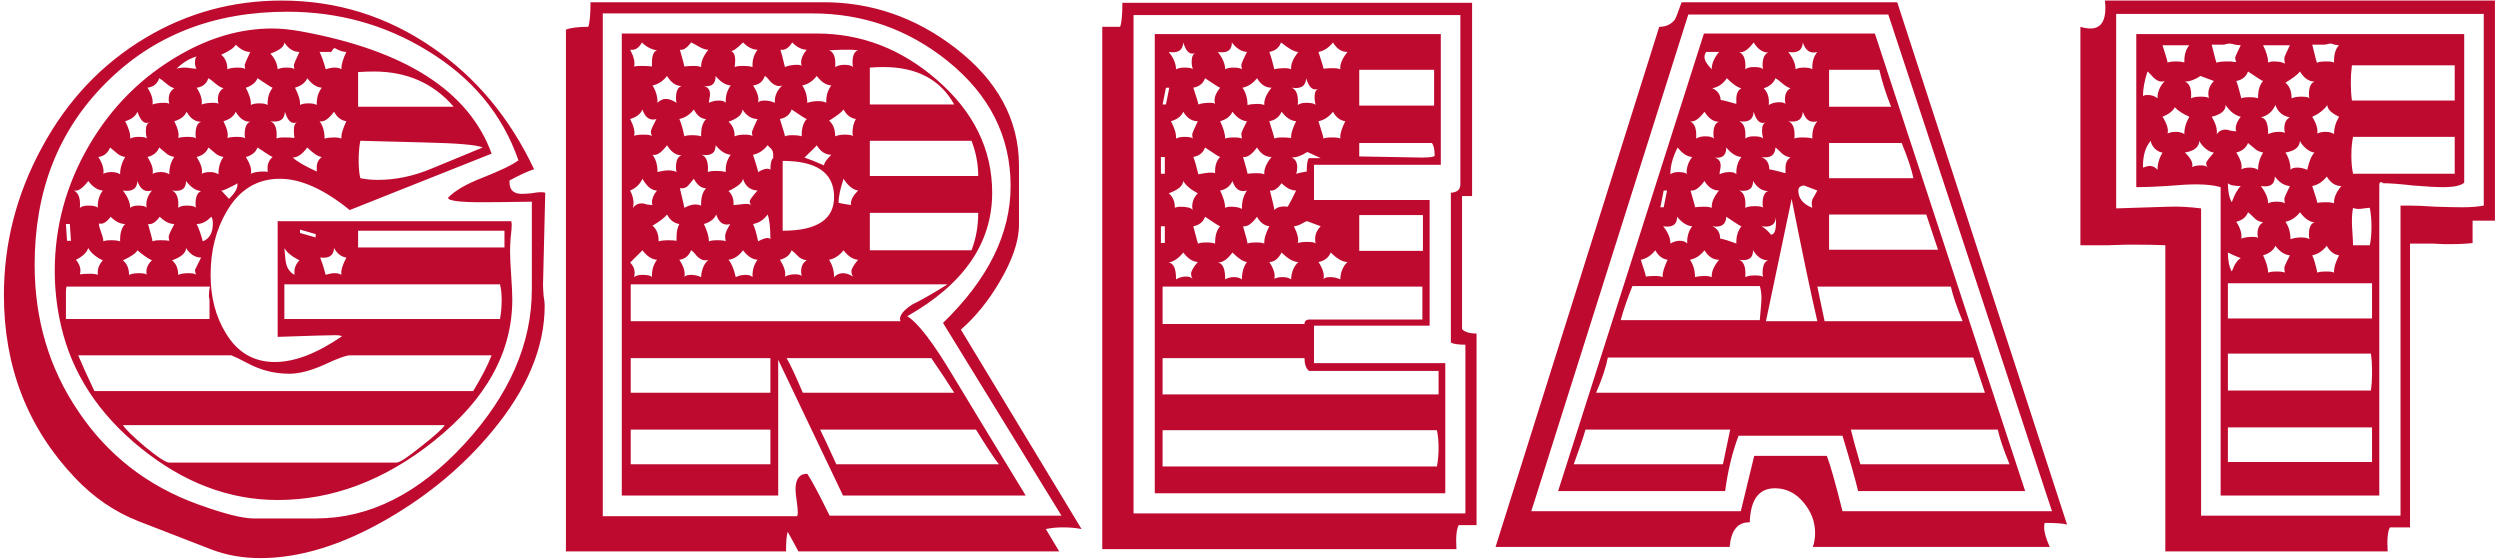 <svg width="358" height="80" viewBox="0 0 358 80" fill="none" xmlns="http://www.w3.org/2000/svg">
<path d="M78.08 27.6L77.76 40.8C77.76 41.12 77.787 41.627 77.84 42.32C77.947 42.96 78 43.44 78 43.76C78 49.733 75.493 55.733 70.48 61.76C66.427 66.667 61.467 70.827 55.6 74.24C49.093 78.027 42.987 79.92 37.28 79.92C34.72 79.92 32.347 79.493 30.16 78.64L19.84 74.64C16.427 73.307 13.387 71.227 10.72 68.4C3.947 61.253 0.56 52.533 0.56 42.24C0.56 34.827 2.373 27.787 6 21.12C9.627 14.4 14.56 9.173 20.8 5.44C26.773 1.867 33.28 0.08 40.32 0.08C48.213 0.08 55.413 2.32 61.92 6.8C68.16 11.067 73.013 16.88 76.48 24.24C75.733 24.453 74.56 24.987 72.96 25.84V26.08C72.96 27.2 73.547 27.76 74.72 27.76C75.04 27.76 75.493 27.733 76.08 27.68C76.667 27.573 77.12 27.52 77.44 27.52C77.707 27.52 77.92 27.547 78.08 27.6ZM76.16 41.44V28.88C73.013 28.933 70.613 28.96 68.96 28.96C65.76 28.96 64.16 28.747 64.16 28.32C65.12 27.307 66.773 26.347 69.12 25.44C71.68 24.427 73.387 23.6 74.24 22.96C71.947 16.347 67.573 11.093 61.12 7.2C55.093 3.52 48.427 1.68 41.12 1.68C30.56 1.68 21.893 5.093 15.12 11.92C8.347 18.693 4.96 27.36 4.96 37.92C4.96 45.76 7.04 52.747 11.2 58.88C15.413 65.173 21.147 69.627 28.4 72.24C32.08 73.573 34.72 74.24 36.32 74.24H45.28C52.907 74.24 60 70.667 66.56 63.52C72.96 56.533 76.16 49.173 76.16 41.44ZM73.36 42.88C73.36 50.453 69.6 57.227 62.08 63.2C55.04 68.8 47.6 71.6 39.76 71.6C32.827 71.6 26.293 69.12 20.16 64.16C14.08 59.253 10.267 53.387 8.72 46.56C8.133 44 7.84 41.413 7.84 38.8C7.84 32.453 9.467 26.48 12.72 20.88C15.973 15.28 20.373 10.907 25.92 7.76C30.24 5.307 34.587 4.08 38.96 4.08C40.187 4.08 41.547 4.213 43.04 4.48C58.027 7.2 67.147 13.04 70.4 22L50.08 30.08C46.4 27.093 43.067 25.6 40.08 25.6C36.827 25.6 34.293 27.147 32.48 30.24C30.933 32.853 30.16 35.893 30.16 39.36C30.16 42.56 30.88 45.333 32.32 47.68C33.973 50.453 36.32 51.84 39.36 51.84C42.187 51.84 45.387 50.613 48.96 48.16C48.853 48.053 48.507 48 47.92 48C47.12 48 44.4 48.08 39.76 48.24V31.68H73.2C73.253 31.84 73.28 32 73.28 32.16C73.28 32.587 73.227 33.227 73.12 34.08C73.067 34.88 73.04 35.493 73.04 35.92C73.04 36.72 73.093 37.893 73.2 39.44C73.307 40.933 73.36 42.08 73.36 42.88ZM64.96 15.28C62.08 11.92 58.267 10.24 53.52 10.24C52.88 10.24 52.133 10.267 51.28 10.32V15.28H64.96ZM49.6 7.44C49.12 7.44 48.56 7.253 47.92 6.88C47.813 6.88 47.653 7.067 47.44 7.44H45.76C46.08 8.08 46.373 8.907 46.64 9.92C47.12 9.76 47.547 9.68 47.92 9.68C48.347 9.68 48.667 9.76 48.88 9.92C48.88 9.227 49.12 8.4 49.6 7.44ZM69.12 21.12C68.32 20.747 65.547 20.507 60.8 20.4L51.6 20.16C51.44 20.96 51.36 21.893 51.36 22.96C51.36 24.027 51.44 24.88 51.6 25.52C52.4 25.68 53.227 25.76 54.08 25.76C56.64 25.76 59.2 25.227 61.76 24.16L69.12 21.12ZM42.88 7.44C42.027 7.44 41.307 6.987 40.72 6.08C40.72 6.667 40.053 7.2 38.72 7.68C39.36 8.373 39.707 9.12 39.76 9.92C40.08 9.76 40.48 9.68 40.96 9.68C41.653 9.68 42.053 9.76 42.16 9.92C42.107 9.707 42.08 9.493 42.08 9.28C42.133 9.067 42.4 8.453 42.88 7.44ZM46.08 12.56C45.333 12.507 44.64 12.053 44 11.2C43.733 11.84 43.147 12.293 42.24 12.56C42.773 13.573 43.013 14.4 42.96 15.04C43.227 14.88 43.627 14.8 44.16 14.8C44.747 14.8 45.147 14.88 45.36 15.04V14.8C45.36 13.947 45.6 13.2 46.08 12.56ZM49.6 17.36C48.853 17.253 48.267 16.8 47.84 16C47.04 17.067 46.347 17.52 45.76 17.36C46.24 18 46.48 18.827 46.48 19.84C46.907 19.733 47.36 19.68 47.84 19.68C48.267 19.68 48.613 19.733 48.88 19.84V19.68C48.88 19.147 49.12 18.373 49.6 17.36ZM72.24 35.44V33.04H51.28V35.44H72.24ZM35.84 7.44C35.147 7.44 34.453 7.093 33.76 6.4C33.547 6.827 32.853 7.307 31.68 7.84C32.267 8.32 32.56 9.013 32.56 9.92C32.933 9.76 33.413 9.68 34 9.68C34.64 9.68 35.013 9.76 35.12 9.92C35.067 9.707 35.04 9.493 35.04 9.28C35.093 9.067 35.36 8.453 35.84 7.44ZM39.04 12.56C38.933 12.56 38.213 12.107 36.88 11.2C36.613 11.84 36.053 12.293 35.2 12.56C35.733 13.573 35.973 14.4 35.92 15.04C36.187 14.88 36.587 14.8 37.12 14.8C37.707 14.8 38.107 14.88 38.32 15.04V14.8C38.32 13.947 38.56 13.2 39.04 12.56ZM42.56 17.52C42.4 17.573 42.24 17.6 42.08 17.6C41.547 17.6 41.12 17.067 40.8 16C40.747 17.12 40.053 17.573 38.72 17.36C39.413 17.627 39.707 18.453 39.6 19.84C39.813 19.733 40.187 19.68 40.72 19.68C41.413 19.68 41.893 19.707 42.16 19.76C42.107 19.333 42.08 18.96 42.08 18.64C42.08 18 42.24 17.627 42.56 17.52ZM46.08 22.48C45.547 22.427 44.853 21.973 44 21.12C43.307 22.08 42.613 22.56 41.92 22.56C42.56 23.147 43.707 23.813 45.36 24.56V23.92C45.36 23.333 45.6 22.853 46.08 22.48ZM28.16 9.84C28 9.68 27.92 9.387 27.92 8.96C27.92 8.533 28 8.24 28.16 8.08C27.093 8.4 26.133 8.987 25.28 9.84C25.6 9.733 26 9.68 26.48 9.68C26.693 9.68 26.96 9.707 27.28 9.76C27.653 9.813 27.947 9.84 28.16 9.84ZM32 12.64C31.627 12.533 31.227 12.293 30.8 11.92C30.373 11.547 30.053 11.307 29.84 11.2C29.573 12 29.013 12.453 28.16 12.56C28.747 13.467 28.987 14.267 28.88 14.96C29.307 14.8 29.867 14.72 30.56 14.72C30.933 14.72 31.173 14.773 31.28 14.88C31.227 14.667 31.2 14.453 31.2 14.24C31.2 13.493 31.467 12.96 32 12.64ZM35.84 17.44C34.987 17.44 34.293 16.96 33.76 16C33.493 16.64 32.907 17.093 32 17.36C32.533 18.427 32.72 19.227 32.56 19.76C32.88 19.653 33.333 19.6 33.92 19.6C34.613 19.6 35.013 19.68 35.12 19.84C35.067 19.68 35.04 19.493 35.04 19.28C35.04 18.213 35.307 17.6 35.84 17.44ZM39.04 22.48C38.933 22.48 38.213 22.027 36.88 21.12C36.613 21.813 36.053 22.267 35.2 22.48C35.84 23.493 36.08 24.293 35.92 24.88C36.347 24.667 36.96 24.56 37.76 24.56C38.027 24.56 38.213 24.587 38.32 24.64V24C38.32 23.413 38.56 22.907 39.04 22.48ZM71.84 42.96C71.84 42.107 71.76 41.36 71.6 40.72H40.72V45.68H71.6C71.76 44.773 71.84 43.867 71.84 42.96ZM45.2 34V33.52L42.96 32.88V33.36L45.2 34ZM49.6 36.88C48.853 36.773 48.267 36.32 47.84 35.52C47.787 36.587 47.12 37.04 45.84 36.88C46.107 37.52 46.373 38.347 46.64 39.36C47.12 39.2 47.547 39.12 47.92 39.12C48.347 39.12 48.667 39.2 48.88 39.36V39.2C48.827 38.667 49.067 37.893 49.6 36.88ZM24.96 12.64C24.587 12.533 24.187 12.293 23.76 11.92C23.333 11.547 23.013 11.307 22.8 11.2C22.533 12 21.973 12.453 21.12 12.56C21.707 13.467 21.947 14.267 21.84 14.96C22.267 14.8 22.827 14.72 23.52 14.72C23.893 14.72 24.133 14.773 24.24 14.88C24.187 14.667 24.16 14.453 24.16 14.24C24.16 13.493 24.427 12.96 24.96 12.64ZM28.8 17.44C27.947 17.44 27.253 16.96 26.72 16C26.453 16.64 25.867 17.093 24.96 17.36C25.493 18.427 25.68 19.227 25.52 19.76C25.84 19.653 26.293 19.6 26.88 19.6C27.573 19.6 27.973 19.68 28.08 19.84C28.027 19.68 28 19.493 28 19.28C28 18.213 28.267 17.6 28.8 17.44ZM32 22.48C31.467 22.373 31.067 22.187 30.8 21.92C30.213 21.44 29.893 21.173 29.84 21.12C29.573 21.813 29.013 22.267 28.16 22.48C28.8 23.493 29.04 24.293 28.88 24.88C29.2 24.72 29.6 24.64 30.08 24.64C30.56 24.64 30.96 24.747 31.28 24.96C31.28 23.947 31.52 23.12 32 22.48ZM34 26.48V26.24C33.893 26.347 33.493 26.56 32.8 26.88C32.16 27.2 31.787 27.333 31.68 27.28L32.8 28.48C33.6 27.68 34 27.013 34 26.48ZM42.88 37.28C41.813 36.747 41.093 36.16 40.72 35.52C40.827 36.8 40.907 37.52 40.96 37.68C41.12 38.427 41.52 38.987 42.16 39.36V38.96C42.16 38.32 42.4 37.76 42.88 37.28ZM21.44 17.52C21.28 17.573 21.12 17.6 20.96 17.6C20.48 17.6 20.053 17.067 19.68 16C19.413 16.64 18.827 17.093 17.92 17.36C18.453 18.373 18.693 19.2 18.64 19.84C18.96 19.68 19.36 19.6 19.84 19.6C20.533 19.6 20.933 19.68 21.04 19.84C20.933 19.467 20.88 19.12 20.88 18.8C20.88 18.053 21.067 17.627 21.44 17.52ZM24.96 22.48C24.427 22.373 24.027 22.187 23.76 21.92C23.173 21.44 22.853 21.173 22.8 21.12C22.533 21.813 21.973 22.267 21.12 22.48C21.76 23.493 22 24.293 21.84 24.88C22.16 24.72 22.56 24.64 23.04 24.64C23.52 24.64 23.92 24.747 24.24 24.96C24.24 23.947 24.48 23.12 24.96 22.48ZM28.8 27.36C28.053 27.307 27.333 26.827 26.64 25.92C26.64 27.04 25.973 27.493 24.64 27.28C25.333 27.6 25.627 28.427 25.52 29.76C25.787 29.547 26.187 29.44 26.72 29.44C27.467 29.44 27.92 29.547 28.08 29.76C28.027 29.6 28 29.413 28 29.2C28 28.187 28.267 27.573 28.8 27.36ZM30.48 32C30.48 31.52 30.4 31.2 30.24 31.04C29.6 31.733 28.907 32.08 28.16 32.08C28.48 32.72 28.773 33.547 29.04 34.56C30 34.187 30.48 33.333 30.48 32ZM17.92 22.48C17.387 22.373 16.987 22.187 16.72 21.92C16.133 21.44 15.813 21.173 15.76 21.12C15.44 21.92 14.88 22.373 14.08 22.48C14.667 23.387 14.907 24.187 14.8 24.88C15.12 24.72 15.52 24.64 16 24.64C16.48 24.64 16.88 24.747 17.2 24.96C17.2 24.107 17.44 23.28 17.92 22.48ZM21.76 27.28C21.547 27.333 21.36 27.36 21.2 27.36C20.507 27.36 20 26.88 19.68 25.92C19.627 27.04 18.933 27.493 17.6 27.28C18.293 28.187 18.64 29.013 18.64 29.76C18.907 29.547 19.28 29.44 19.76 29.44C20.453 29.44 20.88 29.547 21.04 29.76L20.96 29.52C20.907 28.72 21.173 27.973 21.76 27.28ZM24.96 32.08C24.267 32.08 23.573 31.733 22.88 31.04C22.293 31.84 21.733 32.187 21.2 32.08C21.627 33.573 21.84 34.4 21.84 34.56C22.053 34.453 22.427 34.4 22.96 34.4C23.493 34.4 23.92 34.427 24.24 34.48C24.187 34.267 24.16 34.053 24.16 33.84C24.213 33.573 24.48 32.987 24.96 32.08ZM28.8 36.88C27.947 36.88 27.227 36.427 26.64 35.52C26.64 36.213 25.973 36.8 24.64 37.28C25.227 37.76 25.52 38.453 25.52 39.36C25.893 39.2 26.373 39.12 26.96 39.12C27.6 39.12 27.973 39.2 28.08 39.36C27.973 39.093 27.92 38.853 27.92 38.64L28.8 36.88ZM70.4 50.88H50.16C49.573 50.88 48.32 51.333 46.4 52.24C44.48 53.093 42.827 53.52 41.44 53.52C39.307 53.52 37.307 53.013 35.44 52C34.32 51.413 33.547 51.04 33.12 50.88H11.2C11.68 52.053 12.453 53.76 13.52 56H67.76C68.987 53.973 69.867 52.267 70.4 50.88ZM14.72 27.28C13.973 27.227 13.28 26.773 12.64 25.92C11.84 26.987 11.147 27.44 10.56 27.28C11.253 27.6 11.547 28.427 11.44 29.76C11.707 29.547 12.107 29.44 12.64 29.44C13.387 29.44 13.84 29.547 14 29.76V29.52C14 28.667 14.24 27.92 14.72 27.28ZM17.92 32.08C17.227 32.08 16.533 31.733 15.84 31.04C15.253 31.84 14.693 32.16 14.16 32C14.16 32.267 14.267 32.693 14.48 33.28C14.693 33.813 14.8 34.24 14.8 34.56C15.013 34.453 15.387 34.4 15.92 34.4C16.453 34.4 16.88 34.453 17.2 34.56V34.32C17.2 33.307 17.44 32.56 17.92 32.08ZM21.76 37.28C21.173 37.013 20.48 36.533 19.68 35.84C19.467 36.267 18.773 36.747 17.6 37.28C18.187 37.76 18.48 38.453 18.48 39.36C18.853 39.2 19.307 39.12 19.84 39.12C20.533 39.12 20.933 39.2 21.04 39.36C20.987 39.253 20.96 39.12 20.96 38.96C20.96 38.32 21.227 37.76 21.76 37.28ZM63.68 60.88H17.6C17.973 61.467 19.04 62.507 20.8 64C22.613 65.493 23.76 66.24 24.24 66.24H56.8C57.227 66.24 58.4 65.467 60.32 63.92C62.293 62.373 63.413 61.36 63.68 60.88ZM10.16 34.48L10 32.08H9.44L9.6 34.48H10.16ZM30.08 41.04H9.52C9.467 41.307 9.44 41.573 9.44 41.84V45.68H30V44.24C30 43.707 30 43.253 30 42.88C29.947 42.56 29.92 42.507 29.92 42.72V42.24C29.92 41.813 29.973 41.413 30.08 41.04ZM14.72 37.28C13.707 36.8 13.013 36.213 12.64 35.52C12.427 36.16 11.84 36.72 10.88 37.2C11.307 37.733 11.52 38.24 11.52 38.72C11.52 38.933 11.493 39.12 11.44 39.28C11.867 39.227 12.347 39.2 12.88 39.2C13.413 39.2 13.787 39.253 14 39.36V38.96C14 38.373 14.24 37.813 14.72 37.28ZM154.88 75.76C154.08 75.6 153.2 75.52 152.24 75.52C151.333 75.52 150.507 75.6 149.76 75.76C150.187 76.453 150.827 77.52 151.68 78.96H114.32C114 78.32 113.493 77.387 112.8 76.16C112.64 76.64 112.56 77.573 112.56 78.96H81.04V4.24C81.733 3.973 82.8 3.84 84.24 3.84C84.453 3.253 84.56 2.08 84.56 0.32H117.92C124.8 0.32 131.067 2.48 136.72 6.8C142.853 11.493 145.92 17.147 145.92 23.76V32.16C145.92 34.507 144.987 37.253 143.12 40.4C141.52 43.12 139.68 45.387 137.6 47.2L154.88 75.76ZM152 73.84L135.04 46.24C141.493 40 144.72 33.467 144.72 26.64C144.72 19.547 141.707 13.573 135.68 8.72C130.027 4.187 123.573 1.92 116.32 1.92H86.32V73.92H114.16C114.213 73.76 114.24 73.573 114.24 73.36C114.24 72.987 114.187 72.427 114.08 71.68C113.973 70.987 113.92 70.453 113.92 70.08C113.92 68.587 114.48 67.84 115.6 67.84C116.24 68.8 117.307 70.8 118.8 73.84H152ZM146.88 70.96H120.72L111.44 51.52V70.96H89.04V4.8H116.96C123.307 4.8 129.013 6.987 134.08 11.36C139.413 15.947 142.08 21.36 142.08 27.6C142.08 34.8 138.027 40.693 129.92 45.28C131.467 46.24 133.653 49.093 136.48 53.84C138.4 57.04 141.867 62.747 146.88 70.96ZM136.64 14.96C134.667 11.387 131.28 9.6 126.48 9.6C125.947 9.6 125.307 9.627 124.56 9.68V14.96H136.64ZM122.88 7.2C122.4 7.147 122 7.12 121.68 7.12H120.56C120.453 7.12 119.84 7.147 118.72 7.2C119.413 7.467 119.707 8.267 119.6 9.6C119.973 9.387 120.4 9.28 120.88 9.28C121.52 9.28 121.947 9.387 122.16 9.6C122.107 9.44 122.08 9.227 122.08 8.96C122.08 7.947 122.347 7.36 122.88 7.2ZM140.08 25.2C140.08 23.493 139.76 21.813 139.12 20.16H124.56V25.2H140.08ZM115.52 7.12C114.827 7.12 114.133 6.773 113.44 6.08C112.96 6.88 112.4 7.227 111.76 7.12C111.92 7.653 112.133 8.48 112.4 9.6C112.88 9.387 113.467 9.28 114.16 9.28C114.48 9.28 114.693 9.333 114.8 9.44C114.747 9.28 114.72 9.12 114.72 8.96C114.72 8.373 114.987 7.76 115.52 7.12ZM119.04 12.24C118.293 12.187 117.6 11.733 116.96 10.88C116.373 11.627 115.68 12.08 114.88 12.24C115.36 12.933 115.6 13.76 115.6 14.72C116.133 14.56 116.64 14.48 117.12 14.48C117.653 14.48 118.053 14.56 118.32 14.72V14.48C118.32 13.627 118.56 12.88 119.04 12.24ZM122.56 17.04C121.813 16.933 121.227 16.48 120.8 15.68C120.48 16.107 119.787 16.64 118.72 17.28C119.307 17.76 119.6 18.507 119.6 19.52C119.973 19.36 120.427 19.28 120.96 19.28C121.653 19.28 122.053 19.36 122.16 19.52C122.107 19.36 122.08 19.2 122.08 19.04C122.08 18.24 122.24 17.573 122.56 17.04ZM140.08 30.48H124.56V35.84H139.12C139.76 34.187 140.08 32.4 140.08 30.48ZM108.48 7.12C107.787 7.12 107.093 6.773 106.4 6.08C105.493 6.987 104.907 7.387 104.64 7.28C105.067 7.44 105.28 7.893 105.28 8.64C105.28 8.907 105.253 9.227 105.2 9.6C105.413 9.493 105.787 9.44 106.32 9.44C107.013 9.44 107.493 9.493 107.76 9.6V9.28C107.76 8.48 108 7.76 108.48 7.12ZM112 12.24C111.84 12.293 111.68 12.32 111.52 12.32C111.147 12.32 110.747 12.107 110.32 11.68C109.947 11.2 109.68 10.933 109.52 10.88C109.253 11.68 108.693 12.133 107.84 12.24C108.48 13.2 108.72 14.027 108.56 14.72C108.667 14.507 108.987 14.4 109.52 14.4C110 14.4 110.48 14.507 110.96 14.72V14.4C110.96 13.653 111.307 12.933 112 12.24ZM115.52 17.04C115.413 17.04 114.693 16.587 113.36 15.68C113.093 16.427 112.533 16.88 111.68 17.04C112.16 18.533 112.4 19.36 112.4 19.52C112.613 19.413 112.96 19.36 113.44 19.36C114.027 19.36 114.48 19.413 114.8 19.52V19.36C114.8 18.347 115.04 17.573 115.52 17.04ZM119.04 22.16C118.187 22.16 117.493 21.707 116.96 20.8C116.907 20.907 116.32 21.493 115.2 22.56C115.84 22.773 116.773 23.147 118 23.68C118 23.36 118.347 22.853 119.04 22.16ZM122.88 27.28C122.133 27.173 121.44 26.613 120.8 25.6C120.32 27.04 120.08 28.187 120.08 29.04C120.453 29.147 121.067 29.253 121.92 29.36C121.867 29.307 121.84 29.253 121.84 29.2C121.84 28.613 122.187 27.973 122.88 27.28ZM101.44 7.12C101.067 7.12 100.64 6.987 100.16 6.72C99.52 6.347 99.12 6.133 98.96 6.08C98.373 6.88 97.84 7.227 97.36 7.12C97.787 8.613 98 9.413 98 9.52C98.373 9.467 98.827 9.44 99.36 9.44C99.787 9.44 100.133 9.493 100.4 9.6V9.52C100.4 8.773 100.747 7.973 101.44 7.12ZM104.64 12.24C103.893 12.187 103.173 11.733 102.48 10.88C102.48 12 101.92 12.48 100.8 12.32C101.387 12.48 101.68 12.88 101.68 13.52C101.68 13.627 101.653 13.813 101.6 14.08C101.547 14.347 101.52 14.533 101.52 14.64V14.72C101.947 14.507 102.427 14.4 102.96 14.4C103.44 14.4 103.76 14.507 103.92 14.72V14.48C103.92 13.627 104.16 12.88 104.64 12.24ZM108.48 17.04C107.627 17.04 106.907 16.587 106.32 15.68C106.32 16.373 105.653 16.96 104.32 17.44C104.907 17.92 105.2 18.613 105.2 19.52C105.573 19.36 106.053 19.28 106.64 19.28C107.28 19.28 107.653 19.36 107.76 19.52C107.707 19.307 107.68 19.093 107.68 18.88C107.733 18.667 108 18.053 108.48 17.04ZM110.72 22.16C110.72 21.84 110.64 21.573 110.48 21.36L109.92 20.8C109.333 21.547 108.64 22 107.84 22.16C108.32 23.653 108.56 24.48 108.56 24.64C109.093 24.32 109.547 24.16 109.92 24.16C110.08 24.16 110.213 24.213 110.32 24.32C110.32 23.413 110.453 22.853 110.72 22.64V22.16ZM94.08 7.2C93.28 7.093 92.56 6.72 91.92 6.08C91.493 6.88 90.933 7.227 90.24 7.12C90.773 8.133 90.96 8.933 90.8 9.52C91.013 9.467 91.387 9.44 91.92 9.44C92.56 9.44 93.04 9.467 93.36 9.52V8.96C93.36 7.947 93.6 7.36 94.08 7.2ZM122.88 37.2C122.133 37.147 121.44 36.693 120.8 35.84C120.213 36.587 119.52 37.04 118.72 37.2C119.2 37.947 119.44 38.773 119.44 39.68C119.813 39.307 120.24 39.12 120.72 39.12C121.147 39.12 121.627 39.28 122.16 39.6C122 39.387 121.92 39.147 121.92 38.88C121.92 38.507 122.24 37.947 122.88 37.2ZM97.6 12.32C96.8 12.32 96.107 11.84 95.52 10.88C94.933 11.627 94.24 12.08 93.44 12.24C93.92 12.987 94.16 13.813 94.16 14.72C94.533 14.347 94.933 14.16 95.36 14.16C95.787 14.16 96.293 14.347 96.88 14.72C96.827 14.507 96.8 14.293 96.8 14.08C96.8 13.067 97.067 12.48 97.6 12.32ZM101.12 17.04C100.427 17.04 99.84 16.587 99.36 15.68C98.773 16.427 98.08 16.88 97.28 17.04C97.547 17.627 97.787 18.453 98 19.52C98.213 19.413 98.587 19.36 99.12 19.36C99.653 19.36 100.08 19.413 100.4 19.52V19.28C100.4 18.267 100.64 17.52 101.12 17.04ZM104.64 22.16C103.893 22.107 103.173 21.653 102.48 20.8C102.48 21.92 101.813 22.373 100.48 22.16C101.173 22.427 101.467 23.253 101.36 24.64C101.573 24.533 101.947 24.48 102.48 24.48C103.173 24.48 103.653 24.533 103.92 24.64V24.32C103.92 23.52 104.16 22.8 104.64 22.16ZM108.48 27.28C107.413 27.227 106.72 26.667 106.4 25.6C106.347 26.133 105.653 26.72 104.32 27.36C104.853 27.84 105.093 28.507 105.04 29.36C105.253 29.36 105.547 29.333 105.92 29.28C106.347 29.227 106.667 29.2 106.88 29.2C107.253 29.2 107.493 29.28 107.6 29.44C107.44 29.227 107.36 29.013 107.36 28.8C107.36 28.64 107.733 28.133 108.48 27.28ZM110.32 34.24C110.32 32.587 110.187 31.413 109.92 30.72C109.387 31.467 108.693 31.92 107.84 32.08C108.107 32.667 108.347 33.493 108.56 34.56C109.147 34.24 109.6 34.08 109.92 34.08C110.08 34.08 110.213 34.133 110.32 34.24ZM115.52 37.28C114.933 37.173 114.507 36.96 114.24 36.64C113.813 36.213 113.52 35.947 113.36 35.84C113.093 36.533 112.533 36.987 111.68 37.2C112.32 38.213 112.56 39.013 112.4 39.6C112.827 39.387 113.307 39.28 113.84 39.28C114.32 39.28 114.64 39.36 114.8 39.52C114.747 39.253 114.72 39.04 114.72 38.88C114.72 38.133 114.987 37.6 115.52 37.28ZM94 17.04C93.84 17.093 93.68 17.12 93.52 17.12C92.827 17.12 92.32 16.64 92 15.68C91.733 16.32 91.147 16.773 90.24 17.04C90.773 18.107 90.96 18.907 90.8 19.44C91.12 19.333 91.573 19.28 92.16 19.28C92.853 19.28 93.253 19.36 93.36 19.52C93.253 19.253 93.2 19.013 93.2 18.8C93.253 18.533 93.52 17.947 94 17.04ZM97.6 22.24C96.8 22.24 96.107 21.76 95.52 20.8C94.72 21.867 94.027 22.32 93.44 22.16C93.92 22.8 94.16 23.627 94.16 24.64C94.747 24.48 95.28 24.4 95.76 24.4C96.24 24.4 96.613 24.48 96.88 24.64C96.827 24.427 96.8 24.213 96.8 24C96.8 22.987 97.067 22.4 97.6 22.24ZM101.12 26.96C100.427 26.96 99.84 26.507 99.36 25.6L98.56 26.56C98.293 26.88 97.893 27.013 97.36 26.96C97.787 28.72 98 29.653 98 29.76C98.587 29.44 99.12 29.28 99.6 29.28C99.867 29.28 100.133 29.333 100.4 29.44V29.2C100.4 28.187 100.64 27.44 101.12 26.96ZM136.64 56.24C135.947 55.12 134.853 53.467 133.36 51.28H112.64C113.173 52.187 113.947 53.84 114.96 56.24H136.64ZM104.56 32.08C104.4 32.133 104.24 32.16 104.08 32.16C103.387 32.16 102.88 31.68 102.56 30.72C102.293 31.36 101.707 31.813 100.8 32.08C101.28 33.093 101.52 33.92 101.52 34.56C101.787 34.453 102.187 34.4 102.72 34.4C103.36 34.4 103.76 34.453 103.92 34.56C103.867 34.293 103.84 34.053 103.84 33.84C103.84 33.573 103.947 33.227 104.16 32.8C104.427 32.32 104.56 32.08 104.56 32.08ZM135.68 40.72H90.32V46H128.96L128.88 45.76C128.827 45.12 129.413 44.4 130.64 43.6C131.867 43.013 133.547 42.053 135.68 40.72ZM108.48 37.2C107.733 37.147 107.04 36.693 106.4 35.84C105.813 36.64 105.12 37.093 104.32 37.2C104.747 37.68 105.093 38.507 105.36 39.68C105.787 39.467 106.267 39.36 106.8 39.36C107.227 39.36 107.547 39.467 107.76 39.68V39.44C107.76 38.587 108 37.84 108.48 37.2ZM143.04 66.48C142.4 65.68 141.307 64.027 139.76 61.52H117.44C117.973 62.587 118.747 64.24 119.76 66.48H143.04ZM94.08 27.28C93.333 27.28 92.64 26.72 92 25.6C91.627 26.4 91.04 26.96 90.24 27.28C90.56 27.92 90.72 28.507 90.72 29.04C90.72 29.307 90.693 29.547 90.64 29.76C90.96 29.333 91.387 29.12 91.92 29.12C92.08 29.12 92.32 29.173 92.64 29.28C93.013 29.333 93.28 29.36 93.44 29.36C93.387 29.253 93.36 29.12 93.36 28.96C93.36 28.427 93.6 27.867 94.08 27.28ZM97.28 32.08C96.533 31.973 95.947 31.52 95.52 30.72C95.2 31.147 94.507 31.68 93.44 32.32C94.027 32.8 94.32 33.547 94.32 34.56C94.693 34.453 95.12 34.4 95.6 34.4C96.187 34.4 96.613 34.427 96.88 34.48V34C96.88 33.2 97.013 32.56 97.28 32.08ZM101.44 37.2C101.28 37.253 101.12 37.28 100.96 37.28C100.587 37.28 100.187 37.067 99.76 36.64C99.387 36.16 99.12 35.893 98.96 35.84C98.64 36.64 98.08 37.093 97.28 37.2C97.92 38.16 98.16 38.987 98 39.68C98.107 39.467 98.427 39.36 98.96 39.36C99.44 39.36 99.92 39.467 100.4 39.68C100.453 38.613 100.8 37.787 101.44 37.2ZM94.08 37.2C93.333 37.147 92.64 36.693 92 35.84L90.24 37.6C90.667 38.027 90.88 38.507 90.88 39.04C90.88 39.253 90.853 39.467 90.8 39.68C91.067 39.467 91.467 39.36 92 39.36C92.747 39.36 93.2 39.467 93.36 39.68V39.44C93.36 38.587 93.6 37.84 94.08 37.2ZM110.32 56.24V51.28H90.32V56.24H110.32ZM110.32 66.48V61.52H90.32V66.48H110.32ZM119.44 28C119.333 24.693 116.88 23.04 112.08 23.04V33.04C117.093 33.04 119.547 31.36 119.44 28ZM211.444 75.2H208.884C208.564 75.787 208.458 76.933 208.564 78.64H157.844V3.84H160.404C160.618 3.253 160.724 2.107 160.724 0.4H210.804V28.08H209.364V47.12C209.738 47.547 210.431 47.76 211.444 47.76V75.2ZM209.844 73.52V49.36C208.778 49.36 208.084 49.253 207.764 49.04V27.6C208.671 27.547 209.124 27.147 209.124 26.4V2.16H162.324V73.52H209.844ZM206.964 70.64H165.364V4.88H206.324V23.6H188.164V28.64H204.724V46.64H188.164V52H206.964V70.64ZM205.364 15.12V10H194.644V15.12H205.364ZM192.964 7.44C192.111 7.44 191.418 6.987 190.884 6.08C190.298 6.827 189.604 7.28 188.804 7.44C189.284 8.88 189.524 9.68 189.524 9.84C189.898 9.787 190.351 9.76 190.884 9.76C191.311 9.76 191.658 9.813 191.924 9.92C191.871 9.173 192.218 8.347 192.964 7.44ZM205.444 22.32C205.444 21.413 205.311 20.8 205.044 20.48H194.644V22.4L203.524 22.56C204.644 22.56 205.284 22.48 205.444 22.32ZM185.924 7.44C185.391 7.44 184.564 6.987 183.444 6.08C183.178 6.827 182.618 7.28 181.764 7.44C181.978 7.973 182.218 8.8 182.484 9.92C182.911 9.813 183.391 9.76 183.924 9.76C184.351 9.76 184.671 9.813 184.884 9.92C184.831 9.173 185.178 8.347 185.924 7.44ZM188.804 12.72C188.644 12.773 188.484 12.8 188.324 12.8C187.791 12.8 187.364 12.267 187.044 11.2C186.991 12.32 186.298 12.773 184.964 12.56C185.658 12.827 185.951 13.653 185.844 15.04C186.111 14.827 186.511 14.72 187.044 14.72C187.791 14.72 188.244 14.827 188.404 15.04C188.298 14.667 188.244 14.293 188.244 13.92C188.244 13.227 188.431 12.827 188.804 12.72ZM192.644 17.36C191.898 17.253 191.311 16.8 190.884 16C190.298 16.747 189.604 17.2 188.804 17.36C189.284 18.853 189.524 19.68 189.524 19.84C189.738 19.733 190.164 19.68 190.804 19.68C191.338 19.68 191.711 19.733 191.924 19.84V19.6C191.924 19.067 192.164 18.32 192.644 17.36ZM178.564 7.44C177.764 7.387 177.044 6.933 176.404 6.08C176.404 7.2 175.738 7.653 174.404 7.44C175.098 8.347 175.444 9.173 175.444 9.92C175.711 9.76 176.111 9.68 176.644 9.68C177.231 9.68 177.631 9.76 177.844 9.92C177.791 9.707 177.764 9.493 177.764 9.28C177.764 9.12 178.031 8.507 178.564 7.44ZM182.084 12.56C181.231 12.56 180.538 12.107 180.004 11.2C179.418 11.947 178.724 12.4 177.924 12.56C178.404 13.253 178.644 14.08 178.644 15.04C179.071 14.933 179.524 14.88 180.004 14.88C180.431 14.88 180.778 14.933 181.044 15.04C180.991 14.293 181.338 13.467 182.084 12.56ZM203.764 35.92V30.8H194.644V35.92H203.764ZM185.604 17.36C184.858 17.307 184.164 16.853 183.524 16C183.204 16.747 182.618 17.2 181.764 17.36C182.244 18.853 182.484 19.68 182.484 19.84C182.698 19.733 183.044 19.68 183.524 19.68C184.111 19.68 184.564 19.707 184.884 19.76V19.6C184.884 19.067 185.124 18.32 185.604 17.36ZM189.124 22.64L187.204 21.76C186.404 22.293 185.658 22.56 184.964 22.56C185.498 22.773 185.764 23.253 185.764 24C185.764 24.32 185.711 24.613 185.604 24.88C185.978 24.773 186.484 24.667 187.124 24.56C187.124 23.493 187.231 22.853 187.444 22.64H189.124ZM171.204 7.6C171.044 7.653 170.884 7.68 170.724 7.68C170.191 7.68 169.764 7.147 169.444 6.08C169.391 7.2 168.698 7.653 167.364 7.44C168.058 8.293 168.404 9.12 168.404 9.92C168.724 9.76 169.124 9.68 169.604 9.68C170.298 9.68 170.698 9.76 170.804 9.92C170.698 9.547 170.644 9.2 170.644 8.88C170.644 8.133 170.831 7.707 171.204 7.6ZM174.724 12.56C174.618 12.56 173.898 12.107 172.564 11.2C172.298 11.947 171.738 12.4 170.884 12.56C171.364 14 171.604 14.8 171.604 14.96C172.031 14.8 172.591 14.72 173.284 14.72C173.658 14.72 173.898 14.773 174.004 14.88C173.951 14.72 173.924 14.56 173.924 14.4C173.924 13.813 174.191 13.2 174.724 12.56ZM178.564 17.36C177.818 17.307 177.124 16.853 176.484 16C176.218 16.64 175.631 17.093 174.724 17.36C175.204 18.373 175.444 19.2 175.444 19.84C175.711 19.733 176.111 19.68 176.644 19.68C177.231 19.68 177.631 19.733 177.844 19.84C177.791 19.573 177.764 19.333 177.764 19.12C177.818 18.853 178.084 18.267 178.564 17.36ZM182.084 22.48C181.231 22.48 180.538 22.027 180.004 21.12C179.258 22.133 178.591 22.587 178.004 22.48C178.431 23.92 178.644 24.72 178.644 24.88C179.018 24.827 179.471 24.8 180.004 24.8C180.431 24.8 180.778 24.853 181.044 24.96C180.991 24.213 181.338 23.387 182.084 22.48ZM185.604 27.28C184.911 27.28 184.218 26.933 183.524 26.24C182.938 27.04 182.378 27.387 181.844 27.28C182.271 28.933 182.484 29.867 182.484 30.08C182.858 29.653 183.498 29.493 184.404 29.6C184.724 29.067 185.124 28.293 185.604 27.28ZM189.124 32.4L187.204 31.68C187.044 31.68 186.751 31.813 186.324 32.08C185.898 32.293 185.551 32.4 185.284 32.4C185.818 33.467 186.004 34.267 185.844 34.8C186.164 34.693 186.618 34.64 187.204 34.64C187.898 34.64 188.298 34.72 188.404 34.88C188.351 34.667 188.324 34.453 188.324 34.24C188.324 33.547 188.591 32.933 189.124 32.4ZM167.444 12.56H166.964L166.484 14.96H166.964L167.444 12.56ZM192.964 37.52C192.271 37.52 191.471 37.067 190.564 36.16C190.244 36.907 189.658 37.36 188.804 37.52C189.444 38.48 189.684 39.307 189.524 40C189.631 39.787 189.951 39.68 190.484 39.68C190.964 39.68 191.444 39.787 191.924 40C191.978 38.933 192.324 38.107 192.964 37.52ZM171.524 17.36C170.671 17.36 169.978 16.907 169.444 16C169.178 16.64 168.591 17.093 167.684 17.36C168.218 18.373 168.458 19.2 168.404 19.84C168.724 19.68 169.124 19.6 169.604 19.6C170.298 19.6 170.698 19.68 170.804 19.84C170.751 19.627 170.724 19.413 170.724 19.2C170.778 18.987 171.044 18.373 171.524 17.36ZM174.724 22.48C174.618 22.48 173.898 22.027 172.564 21.12C172.298 21.867 171.738 22.32 170.884 22.48C171.098 23.013 171.338 23.84 171.604 24.96C172.351 24.8 172.964 24.72 173.444 24.72C173.711 24.72 173.898 24.747 174.004 24.8C173.951 23.787 174.191 23.013 174.724 22.48ZM178.564 27.28C178.351 27.333 178.164 27.36 178.004 27.36C177.311 27.36 176.804 26.88 176.484 25.92C176.164 26.667 175.578 27.12 174.724 27.28C175.204 28.293 175.444 29.12 175.444 29.76C175.658 29.653 175.924 29.6 176.244 29.6C176.938 29.6 177.471 29.707 177.844 29.92V29.76C177.844 28.8 178.084 27.973 178.564 27.28ZM181.764 32.4C181.018 32.293 180.431 31.84 180.004 31.04C179.258 32.053 178.591 32.507 178.004 32.4C178.431 33.84 178.644 34.667 178.644 34.88C178.858 34.773 179.284 34.72 179.924 34.72C180.458 34.72 180.831 34.773 181.044 34.88V34.64C181.044 34.107 181.284 33.36 181.764 32.4ZM185.924 37.52C185.231 37.52 184.431 37.067 183.524 36.16C183.044 37.067 182.458 37.52 181.764 37.52C182.404 38.48 182.644 39.28 182.484 39.92C182.804 39.76 183.204 39.68 183.684 39.68C184.164 39.68 184.564 39.787 184.884 40C184.938 38.933 185.284 38.107 185.924 37.52ZM166.804 24.88V22.48H166.244V24.88H166.804ZM171.524 27.68C170.511 27.147 169.818 26.56 169.444 25.92C169.391 26.613 168.698 27.2 167.364 27.68C167.951 28.16 168.244 28.853 168.244 29.76C168.458 29.653 168.698 29.6 168.964 29.6C169.978 29.6 170.591 29.76 170.804 30.08C170.751 29.92 170.724 29.76 170.724 29.6C170.724 28.853 170.991 28.213 171.524 27.68ZM203.684 45.76V41.04H166.484V46.4H186.804C186.804 45.973 187.044 45.76 187.524 45.76H203.684ZM174.724 32.4C174.618 32.4 173.898 31.947 172.564 31.04C172.298 31.787 171.738 32.24 170.884 32.4C171.364 34.32 171.604 35.147 171.604 34.88C171.818 34.773 172.191 34.72 172.724 34.72C173.258 34.72 173.684 34.773 174.004 34.88V34.72C174.004 33.707 174.244 32.933 174.724 32.4ZM178.564 37.52C178.031 37.467 177.338 37.013 176.484 36.16C175.791 37.12 175.098 37.6 174.404 37.6C175.098 37.707 175.444 38.48 175.444 39.92V40C175.818 39.787 176.244 39.68 176.724 39.68C177.151 39.68 177.524 39.787 177.844 40C177.844 38.987 178.084 38.16 178.564 37.52ZM166.804 34.8V32.4H166.244V34.8H166.804ZM206.004 56.48V53.12H187.444C187.018 52.747 186.804 52.133 186.804 51.28H166.484V56.48H206.004ZM171.524 37.52C170.778 37.467 170.084 37.013 169.444 36.16C168.804 36.96 168.111 37.44 167.364 37.6C168.058 37.707 168.404 38.453 168.404 39.84V40C168.884 39.733 169.364 39.6 169.844 39.6C170.324 39.6 170.644 39.733 170.804 40C170.644 39.733 170.564 39.467 170.564 39.2C170.564 38.827 170.884 38.267 171.524 37.52ZM206.004 64.16C206.004 63.2 205.924 62.347 205.764 61.6H166.484V66.8H205.764C205.924 66 206.004 65.12 206.004 64.16ZM296.003 75.12C295.47 74.96 294.403 74.88 292.803 74.88C292.75 75.04 292.723 75.253 292.723 75.52C292.723 76.213 292.99 77.147 293.523 78.32H259.603C259.816 77.68 259.923 77.013 259.923 76.32C259.923 74.72 259.363 73.253 258.243 71.92C257.123 70.587 255.763 69.92 254.163 69.92C251.87 69.92 250.67 71.547 250.563 74.8C248.856 74.747 247.896 75.92 247.683 78.32H214.163L237.603 3.84C238.563 3.84 239.31 3.493 239.843 2.8C240.003 2.533 240.323 1.707 240.803 0.32H271.683L296.003 75.12ZM293.843 73.2L270.403 2.08H241.763L219.283 73.2H249.283L251.203 65.28H261.603C262.083 66.507 262.83 69.147 263.843 73.2H293.843ZM290.003 70.32H266.083C265.656 68.56 264.91 65.92 263.843 62.4H248.963C248.056 64.8 247.416 67.44 247.043 70.32H223.123L244.003 4.8H268.483L290.003 70.32ZM270.803 15.28C270.056 13.413 269.496 11.653 269.123 10H261.923V15.28H270.803ZM260.243 7.44C260.03 7.493 259.843 7.52 259.683 7.52C258.99 7.52 258.483 7.04 258.163 6.08C258.11 7.2 257.416 7.653 256.083 7.44C256.776 8.347 257.123 9.173 257.123 9.92C257.39 9.76 257.79 9.68 258.323 9.68C258.91 9.68 259.31 9.76 259.523 9.92V9.6C259.523 8.747 259.763 8.027 260.243 7.44ZM274.003 25.52C273.736 24.24 273.176 22.56 272.323 20.48H261.923V25.52H274.003ZM253.203 7.52C252.403 7.52 251.71 7.04 251.123 6.08C250.323 7.147 249.63 7.6 249.043 7.44C249.736 7.76 250.03 8.587 249.923 9.92C250.19 9.707 250.59 9.6 251.123 9.6C251.87 9.6 252.323 9.707 252.483 9.92C252.43 9.76 252.403 9.573 252.403 9.36C252.403 8.347 252.67 7.733 253.203 7.52ZM256.403 12.64C256.03 12.533 255.63 12.293 255.203 11.92C254.776 11.547 254.456 11.307 254.243 11.2C253.976 11.893 253.416 12.373 252.563 12.64C253.15 13.227 253.39 14.027 253.283 15.04C253.71 14.773 254.216 14.64 254.803 14.64C255.23 14.64 255.523 14.72 255.683 14.88C255.63 14.613 255.603 14.4 255.603 14.24C255.603 13.44 255.87 12.907 256.403 12.64ZM260.243 17.36C260.03 17.413 259.843 17.44 259.683 17.44C258.99 17.44 258.483 16.96 258.163 16C258.11 17.12 257.416 17.573 256.083 17.36C256.776 17.627 257.07 18.453 256.963 19.84C257.176 19.733 257.55 19.68 258.083 19.68C258.776 19.68 259.256 19.733 259.523 19.84V19.52C259.523 18.667 259.763 17.947 260.243 17.36ZM246.163 7.44H244.323C244.163 7.653 244.083 7.893 244.083 8.16C244.083 8.64 244.43 9.227 245.123 9.92V9.84C245.123 9.093 245.47 8.293 246.163 7.44ZM277.523 35.76L275.843 30.72H261.923V35.76H277.523ZM249.363 12.64C248.83 12.533 248.136 12.053 247.283 11.2C246.75 12 246.056 12.48 245.203 12.64C245.95 12.96 246.35 13.52 246.403 14.32C246.616 14.32 247.363 14.507 248.643 14.88V14.16C248.643 13.413 248.883 12.907 249.363 12.64ZM252.883 17.52C252.723 17.573 252.563 17.6 252.403 17.6C251.87 17.6 251.443 17.067 251.123 16C251.07 17.12 250.376 17.573 249.043 17.36C249.736 17.627 250.03 18.453 249.923 19.84C250.19 19.627 250.59 19.52 251.123 19.52C251.87 19.52 252.323 19.627 252.483 19.84C252.376 19.467 252.323 19.093 252.323 18.72C252.323 18.027 252.51 17.627 252.883 17.52ZM256.403 22.56C255.923 22.453 255.523 22.267 255.203 22C254.67 21.467 254.35 21.173 254.243 21.12C254.19 22.24 253.523 22.693 252.243 22.48C252.99 22.8 253.363 23.387 253.363 24.24C253.95 24.347 254.723 24.533 255.683 24.8V24.08C255.683 23.333 255.923 22.827 256.403 22.56ZM260.243 27.28L258.323 26.56C257.79 26.613 257.523 26.853 257.523 27.28C257.523 28.4 258.19 29.227 259.523 29.76C259.47 29.547 259.443 29.333 259.443 29.12C259.443 28.747 259.55 28.427 259.763 28.16C260.03 27.68 260.19 27.387 260.243 27.28ZM281.043 46C280.19 43.92 279.63 42.267 279.363 41.04H260.243L261.283 46H281.043ZM246.163 17.44C245.363 17.44 244.67 16.96 244.083 16C243.283 17.067 242.59 17.52 242.003 17.36C242.696 17.68 242.99 18.507 242.883 19.84C243.256 19.627 243.683 19.52 244.163 19.52C244.803 19.52 245.23 19.627 245.443 19.84C245.39 19.68 245.363 19.467 245.363 19.2C245.363 18.187 245.63 17.6 246.163 17.44ZM249.363 22.48C248.616 22.427 247.896 21.973 247.203 21.12C247.203 22.24 246.643 22.72 245.523 22.56C246.11 22.72 246.403 23.12 246.403 23.76C246.403 23.867 246.376 24.053 246.323 24.32C246.27 24.587 246.243 24.773 246.243 24.88V24.96C246.67 24.747 247.15 24.64 247.683 24.64C248.163 24.64 248.483 24.747 248.643 24.96V24.72C248.643 23.867 248.883 23.12 249.363 22.48ZM253.203 27.36C252.35 27.36 251.63 26.88 251.043 25.92C251.043 27.04 250.376 27.493 249.043 27.28C249.736 27.547 250.03 28.373 249.923 29.76C250.243 29.6 250.696 29.52 251.283 29.52C251.976 29.52 252.376 29.6 252.483 29.76C252.43 29.6 252.403 29.413 252.403 29.2C252.403 28.133 252.67 27.52 253.203 27.36ZM254.323 31.84V31.04C254.27 32.16 253.576 32.613 252.243 32.4C252.67 32.613 253.123 33.013 253.603 33.6C254.083 33.6 254.323 33.013 254.323 31.84ZM260.243 46C259.336 42.107 258.11 36.267 256.563 28.48L252.883 46H260.243ZM242.323 22.48C241.576 22.427 240.883 21.973 240.243 21.12C239.55 22.453 239.203 23.707 239.203 24.88V24.96C239.47 24.747 239.843 24.64 240.323 24.64C241.016 24.64 241.443 24.747 241.603 24.96L241.523 24.72C241.523 23.92 241.79 23.173 242.323 22.48ZM246.163 27.28C245.31 27.28 244.616 26.827 244.083 25.92C243.336 26.933 242.67 27.387 242.083 27.28C242.51 28.72 242.723 29.52 242.723 29.68C243.096 29.627 243.55 29.6 244.083 29.6C244.51 29.6 244.856 29.653 245.123 29.76C245.07 29.013 245.416 28.187 246.163 27.28ZM249.363 32.4C249.256 32.4 248.536 31.947 247.203 31.04C247.15 32.16 246.483 32.613 245.203 32.4C245.95 32.72 246.323 33.307 246.323 34.16C246.91 34.267 247.683 34.507 248.643 34.88V34.64C248.643 33.787 248.883 33.04 249.363 32.4ZM253.203 37.28C252.35 37.28 251.63 36.8 251.043 35.84C251.043 36.96 250.376 37.413 249.043 37.2C249.736 37.467 250.03 38.293 249.923 39.68C250.243 39.52 250.696 39.44 251.283 39.44C251.976 39.44 252.376 39.52 252.483 39.68C252.43 39.52 252.403 39.333 252.403 39.12C252.403 38.053 252.67 37.44 253.203 37.28ZM287.763 66.48C286.91 64.4 286.35 62.747 286.083 61.52H265.043C265.31 62.64 265.763 64.293 266.403 66.48H287.763ZM238.723 27.28H238.243L237.763 29.68H238.243L238.723 27.28ZM242.323 32.4C241.576 32.347 240.856 31.893 240.163 31.04C240.163 32.16 239.496 32.613 238.163 32.4C238.856 33.253 239.203 34.08 239.203 34.88C239.63 34.613 240.083 34.48 240.563 34.48C241.043 34.48 241.39 34.613 241.603 34.88V34.64C241.603 33.787 241.843 33.04 242.323 32.4ZM246.163 37.2C245.31 37.2 244.616 36.747 244.083 35.84C243.496 36.587 242.803 37.04 242.003 37.2C242.483 37.893 242.723 38.72 242.723 39.68C243.15 39.573 243.603 39.52 244.083 39.52C244.51 39.52 244.856 39.573 245.123 39.68C245.07 38.933 245.416 38.107 246.163 37.2ZM284.243 56.24L282.563 51.2H230.243C229.976 52.587 229.416 54.267 228.563 56.24H284.243ZM238.803 37.2C238.056 37.093 237.47 36.64 237.043 35.84C236.456 36.587 235.763 37.04 234.963 37.2C235.443 38.64 235.683 39.44 235.683 39.6C236.056 39.547 236.51 39.52 237.043 39.52C237.47 39.52 237.816 39.573 238.083 39.68V39.52C238.083 38.987 238.323 38.213 238.803 37.2ZM252.243 42.8C252.243 42.053 252.163 41.44 252.003 40.96H233.763C233.016 42.827 232.456 44.453 232.083 45.84H252.003C252.163 44.08 252.243 43.067 252.243 42.8ZM247.763 61.52H227.043C226.723 62.64 226.163 64.293 225.363 66.48H246.723L247.763 61.52ZM357.275 31.6H354.075V34.8C353.222 34.907 352.208 34.96 351.035 34.96C350.342 34.96 349.995 34.96 349.995 34.96C348.822 34.907 348.288 34.88 348.395 34.88H345.115V75.52H342.235C341.915 76.107 341.808 77.253 341.915 78.96H310.075V35.12C308.902 35.067 307.595 35.04 306.155 35.04C305.035 35.04 304.475 35.04 304.475 35.04C302.608 35.093 301.782 35.12 301.995 35.12H297.915V3.84C298.448 4 298.928 4.08 299.355 4.08C301.008 4.08 301.702 2.747 301.435 0.08H357.275V31.6ZM355.675 29.44V2H303.035V29.84L310.555 29.6C311.888 29.547 313.435 29.627 315.195 29.84V73.84H343.755V29.44H345.035C345.888 29.44 347.142 29.493 348.795 29.6C350.448 29.653 351.702 29.68 352.555 29.68C353.835 29.68 354.875 29.6 355.675 29.44ZM352.875 26.16C352.395 26.587 351.382 26.8 349.835 26.8C348.875 26.8 347.435 26.72 345.515 26.56C343.648 26.347 342.235 26.24 341.275 26.24C341.168 26.133 341.062 26.08 340.955 26.08C340.795 26.08 340.715 26.24 340.715 26.56V70.96H317.995V26.8C317.088 26.533 315.915 26.4 314.475 26.4C313.515 26.4 312.102 26.48 310.235 26.64C308.422 26.747 307.035 26.8 306.075 26.8H305.915V4.88H352.875V26.16ZM351.515 14.4V9.36H336.795C336.688 10.16 336.635 10.987 336.635 11.84C336.635 12.747 336.688 13.6 336.795 14.4H351.515ZM334.955 6.48C334.795 6.48 334.582 6.453 334.315 6.4C334.048 6.293 333.862 6.24 333.755 6.24C333.648 6.24 333.488 6.267 333.275 6.32C333.062 6.373 332.928 6.4 332.875 6.4H331.115C331.595 8.427 331.835 9.28 331.835 8.96C332.048 8.853 332.502 8.8 333.195 8.8C333.675 8.8 334.022 8.853 334.235 8.96V8.72C334.235 7.707 334.475 6.96 334.955 6.48ZM351.515 24.88V19.6H336.955C336.795 20.4 336.715 21.28 336.715 22.24C336.715 23.253 336.795 24.133 336.955 24.88H351.515ZM327.915 6.48H324.075C324.555 7.44 324.795 8.267 324.795 8.96C325.008 8.853 325.275 8.8 325.595 8.8C326.342 8.8 326.875 8.907 327.195 9.12C327.142 8.8 327.115 8.533 327.115 8.32C327.115 8.16 327.382 7.547 327.915 6.48ZM331.435 11.68C330.635 11.68 329.942 11.2 329.355 10.24C329.035 10.667 328.342 11.2 327.275 11.84C327.862 12.32 328.155 13.067 328.155 14.08C328.528 13.92 328.982 13.84 329.515 13.84C330.208 13.84 330.608 13.92 330.715 14.08C330.662 13.92 330.635 13.733 330.635 13.52C330.635 12.507 330.902 11.893 331.435 11.68ZM334.955 16.72C333.835 16.187 333.275 15.627 333.275 15.04C332.795 15.733 332.075 16.293 331.115 16.72C331.702 17.68 331.942 18.48 331.835 19.12C332.155 18.96 332.555 18.88 333.035 18.88C333.515 18.88 333.915 18.987 334.235 19.2C334.235 18.347 334.475 17.52 334.955 16.72ZM320.875 6.48C320.715 6.48 320.448 6.453 320.075 6.4C319.702 6.293 319.435 6.24 319.275 6.24C319.062 6.24 318.795 6.293 318.475 6.4H316.715C317.195 8.373 317.435 9.227 317.435 8.96C317.808 8.853 318.208 8.8 318.635 8.8H319.435C319.755 8.853 320.022 8.88 320.235 8.88C320.128 8.667 320.075 8.453 320.075 8.24C320.128 8.027 320.395 7.44 320.875 6.48ZM324.075 11.6C323.968 11.6 323.248 11.147 321.915 10.24C321.648 10.987 321.088 11.44 320.235 11.6C320.448 12.133 320.688 12.96 320.955 14.08C321.168 13.973 321.542 13.92 322.075 13.92C322.662 13.92 323.088 13.973 323.355 14.08V13.92C323.355 12.907 323.595 12.133 324.075 11.6ZM327.915 16.8C326.902 16.64 326.208 16.053 325.835 15.04C325.408 16 324.715 16.587 323.755 16.8C324.448 16.907 324.795 17.653 324.795 19.04V19.2C325.275 18.987 325.782 18.88 326.315 18.88C326.742 18.88 327.035 18.933 327.195 19.04C327.142 18.773 327.115 18.56 327.115 18.4C327.115 17.6 327.382 17.067 327.915 16.8ZM331.435 21.84C331.115 21.84 330.715 21.653 330.235 21.28C329.755 20.853 329.462 20.48 329.355 20.16C329.302 21.067 328.608 21.627 327.275 21.84C327.755 22.587 327.995 23.413 327.995 24.32C328.155 24.107 328.475 24 328.955 24C329.435 24 329.915 24.107 330.395 24.32C330.662 23.093 331.008 22.267 331.435 21.84ZM335.275 26.64C334.422 26.64 333.728 26.187 333.195 25.28C332.608 26.027 331.915 26.48 331.115 26.64C331.595 28.08 331.835 28.88 331.835 29.04C332.208 28.987 332.662 28.96 333.195 28.96C333.622 28.96 333.968 29.013 334.235 29.12C334.182 28.373 334.528 27.547 335.275 26.64ZM339.595 32.48C339.595 31.467 339.515 30.56 339.355 29.76C339.195 29.76 338.928 29.787 338.555 29.84C338.182 29.893 337.915 29.92 337.755 29.92C337.435 29.92 337.168 29.867 336.955 29.76C336.848 30.293 336.795 30.96 336.795 31.76C336.795 32.133 336.822 32.693 336.875 33.44C336.928 34.187 336.955 34.747 336.955 35.12H339.355C339.515 34.373 339.595 33.493 339.595 32.48ZM313.515 6.48H309.675C310.155 7.973 310.395 8.8 310.395 8.96C310.662 8.853 311.035 8.8 311.515 8.8C312.155 8.8 312.582 8.853 312.795 8.96V8.8C312.795 7.787 313.035 7.013 313.515 6.48ZM317.035 11.6L315.115 10.88C314.315 11.413 313.568 11.68 312.875 11.68C313.568 11.947 313.862 12.747 313.755 14.08C314.075 13.92 314.528 13.84 315.115 13.84C315.808 13.84 316.208 13.92 316.315 14.08C316.262 13.867 316.235 13.653 316.235 13.44C316.235 12.747 316.502 12.133 317.035 11.6ZM320.875 16.72C320.022 16.507 319.302 15.947 318.715 15.04C318.715 15.84 318.048 16.4 316.715 16.72C317.302 17.68 317.542 18.507 317.435 19.2C317.755 18.773 318.182 18.56 318.715 18.56C318.875 18.56 319.115 18.613 319.435 18.72C319.808 18.773 320.075 18.8 320.235 18.8C320.182 18.693 320.155 18.56 320.155 18.4C320.155 17.867 320.395 17.307 320.875 16.72ZM324.075 21.84C323.542 21.733 323.142 21.547 322.875 21.28C322.288 20.8 321.968 20.533 321.915 20.48C321.648 21.173 321.088 21.627 320.235 21.84C320.875 22.853 321.115 23.653 320.955 24.24C321.275 24.08 321.675 24 322.155 24C322.635 24 323.035 24.107 323.355 24.32C323.355 23.467 323.595 22.64 324.075 21.84ZM327.915 26.64C327.115 26.587 326.395 26.133 325.755 25.28C325.755 26.4 325.088 26.853 323.755 26.64C324.448 27.547 324.795 28.373 324.795 29.12C325.062 28.96 325.462 28.88 325.995 28.88C326.582 28.88 326.982 28.96 327.195 29.12C327.142 28.907 327.115 28.693 327.115 28.48C327.115 28.32 327.382 27.707 327.915 26.64ZM331.435 31.84C330.742 31.787 330.048 31.307 329.355 30.4C328.768 31.147 328.075 31.6 327.275 31.76C327.755 32.453 327.995 33.28 327.995 34.24C328.528 34.08 329.035 34 329.515 34C330.048 34 330.448 34.08 330.715 34.24C330.662 34.027 330.635 33.813 330.635 33.6C330.635 32.587 330.902 32 331.435 31.84ZM309.995 11.6C309.835 11.653 309.675 11.68 309.515 11.68C309.142 11.68 308.742 11.467 308.315 11.04C307.888 10.56 307.622 10.293 307.515 10.24C307.088 11.573 306.875 12.747 306.875 13.76C307.035 13.653 307.248 13.6 307.515 13.6C308.102 13.6 308.582 13.76 308.955 14.08V14C308.955 13.147 309.302 12.347 309.995 11.6ZM334.955 36.56C334.208 36.453 333.622 36 333.195 35.2C332.608 35.947 331.915 36.4 331.115 36.56C331.382 37.147 331.622 37.973 331.835 39.04C332.048 38.933 332.502 38.88 333.195 38.88C333.675 38.88 334.022 38.933 334.235 39.04V38.8C334.235 38.267 334.475 37.52 334.955 36.56ZM313.515 16.72C312.555 16.293 311.862 15.84 311.435 15.36C311.168 15.893 310.582 16.347 309.675 16.72C310.315 17.733 310.555 18.533 310.395 19.12C310.715 18.96 311.115 18.88 311.595 18.88C312.075 18.88 312.475 18.987 312.795 19.2C312.795 18.347 313.035 17.52 313.515 16.72ZM317.035 21.84C316.715 21.84 316.315 21.653 315.835 21.28C315.355 20.853 315.062 20.48 314.955 20.16C314.902 21.067 314.208 21.627 312.875 21.84C313.728 22.64 314.075 23.333 313.915 23.92C314.235 23.76 314.662 23.68 315.195 23.68C315.675 23.68 315.995 23.787 316.155 24C315.995 23.787 315.915 23.573 315.915 23.36C315.915 23.2 316.288 22.693 317.035 21.84ZM320.875 26.64C319.915 26.64 319.302 26.507 319.035 26.24C319.035 27.413 319.222 28.32 319.595 28.96C319.968 27.893 320.395 27.12 320.875 26.64ZM324.075 31.84C323.488 31.733 323.062 31.52 322.795 31.2C322.368 30.773 322.075 30.507 321.915 30.4C321.648 31.093 321.088 31.547 320.235 31.76C320.822 32.667 321.062 33.467 320.955 34.16C321.382 34 321.942 33.92 322.635 33.92C323.008 33.92 323.248 33.973 323.355 34.08C323.302 33.867 323.275 33.653 323.275 33.44C323.275 32.693 323.542 32.16 324.075 31.84ZM327.915 36.56C327.168 36.507 326.475 36.053 325.835 35.2C325.568 35.84 324.982 36.293 324.075 36.56C324.555 37.573 324.795 38.4 324.795 39.04C325.062 38.933 325.462 38.88 325.995 38.88C326.582 38.88 326.982 38.933 327.195 39.04C327.142 38.773 327.115 38.533 327.115 38.32C327.168 38.053 327.435 37.467 327.915 36.56ZM339.675 45.6V40.56H319.035V45.6H339.675ZM309.675 21.84C309.355 21.84 308.982 21.653 308.555 21.28C308.182 20.853 307.995 20.48 307.995 20.16C307.248 21.013 306.875 22.213 306.875 23.76V24C307.302 23.84 307.622 23.76 307.835 23.76C308.262 23.76 308.635 23.947 308.955 24.32C308.955 23.467 309.195 22.64 309.675 21.84ZM320.875 36.96C320.395 36.8 319.782 36.533 319.035 36.16C319.035 37.333 319.222 38.24 319.595 38.88C319.968 37.867 320.395 37.227 320.875 36.96ZM339.675 53.6V52.88C339.675 52.133 339.622 51.387 339.515 50.64H319.035V55.92H339.515C339.622 55.173 339.675 54.4 339.675 53.6ZM339.675 66.16V61.2H319.035V66.16H339.675Z" fill="#BF0A30"/>
</svg>
